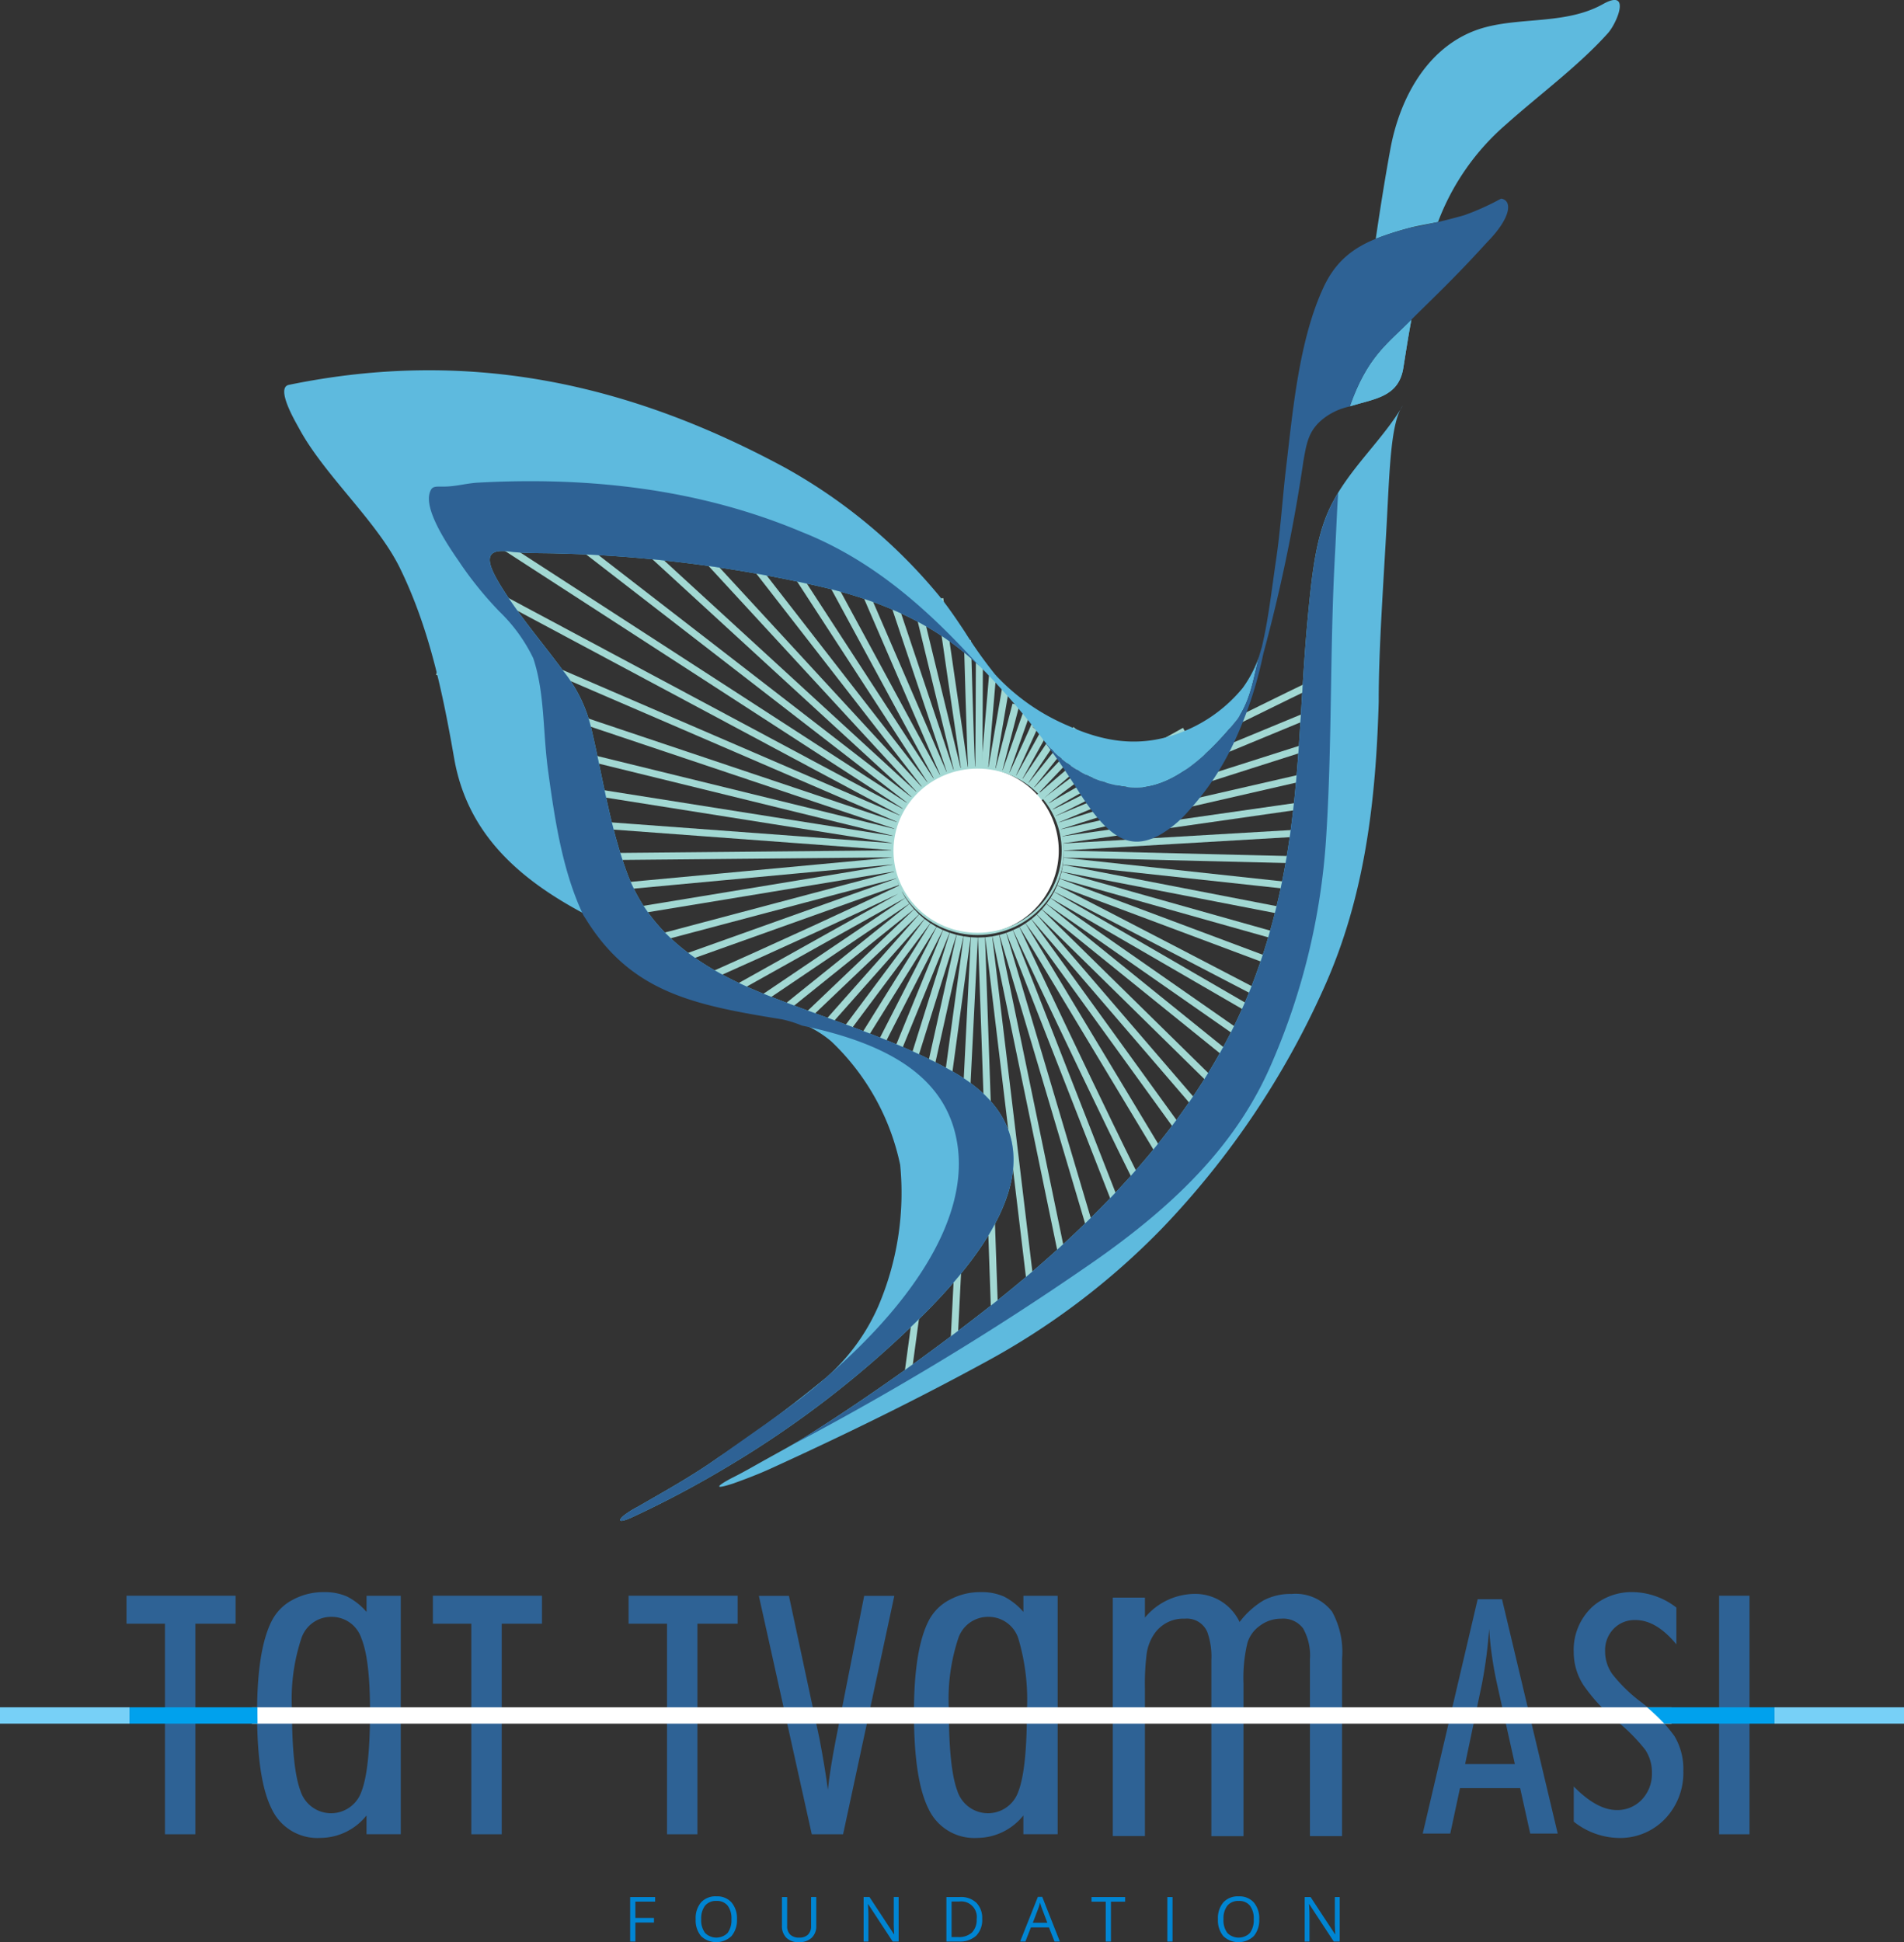 <svg id="Group_7519" data-name="Group 7519" xmlns="http://www.w3.org/2000/svg" xmlns:xlink="http://www.w3.org/1999/xlink" width="184.933" height="188.573" viewBox="0 0 184.933 188.573">
  <rect x="0" y="0" width="184.933" height="188.573" fill="#333333" stroke="none"/>
  <defs>
    <clipPath id="clip-path">
      <rect id="Rectangle_3308" data-name="Rectangle 3308" width="184.933" height="188.573" fill="none"/>
    </clipPath>
  </defs>
  <g id="Group_4933" data-name="Group 4933" clip-path="url(#clip-path)">
    <path id="Path_6045" data-name="Path 6045" d="M95.831,91.837,52.625,73.2" transform="translate(-8.487 -12.31)" fill="none" stroke="#a2d8d3" stroke-miterlimit="2.613" stroke-width="0.683"/>
    <path id="Path_6046" data-name="Path 6046" d="M120.024,91.4l3.968-4.176" transform="translate(-19.357 -14.669)" fill="none" stroke="#a2d8d3" stroke-miterlimit="2.613" stroke-width="0.683"/>
    <path id="Path_6047" data-name="Path 6047" d="M114.034,87.8c.14-1.651.713-8.41.762-8.978" transform="translate(-18.391 -13.256)" fill="none" stroke="#a2d8d3" stroke-miterlimit="2.613" stroke-width="0.683"/>
    <path id="Path_6048" data-name="Path 6048" d="M114.861,88.139l1.331-7.783" transform="translate(-18.524 -13.514)" fill="none" stroke="#a2d8d3" stroke-miterlimit="2.613" stroke-width="0.683"/>
    <path id="Path_6049" data-name="Path 6049" d="M115.677,88.595c.416-1.6,1.652-6.366,1.652-6.366" transform="translate(-18.656 -13.829)" fill="none" stroke="#a2d8d3" stroke-miterlimit="2.613" stroke-width="0.683"/>
    <path id="Path_6050" data-name="Path 6050" d="M116.476,88.9,118.6,82.88m-1.469,6.273c.681-1.513,2.355-5.12,2.065-4.586m-1.438,4.89c.807-1.45,2.769-4.982,2.769-4.982" transform="translate(-18.785 -13.939)" fill="none" stroke="#a2d8d3" stroke-miterlimit="2.613" stroke-width="0.683"/>
    <path id="Path_6051" data-name="Path 6051" d="M118.715,90.179l3.447-5.13" transform="translate(-19.146 -14.304)" fill="none" stroke="#a2d8d3" stroke-miterlimit="2.613" stroke-width="0.683"/>
    <path id="Path_6052" data-name="Path 6052" d="M119.237,90.595l4.392-5.478m-3.37,6.421c-4.08,3.771-.911.676,5.541-4.672" transform="translate(-19.101 -14.315)" fill="none" stroke="#a2d8d3" stroke-miterlimit="2.613" stroke-width="0.683"/>
    <path id="Path_6053" data-name="Path 6053" d="M121.144,92.1l6.379-4.78m-5.978,5.347c1.413-.884,6.514-3.7,13.06-7.35" transform="translate(-19.537 -14.349)" fill="none" stroke="#a2d8d3" stroke-miterlimit="2.613" stroke-width="0.683"/>
    <path id="Path_6054" data-name="Path 6054" d="M122.041,92.091c1.431-.593,14.523-7.491,27.78-13.785" transform="translate(-19.682 -13.17)" fill="none" stroke="#a2d8d3" stroke-miterlimit="2.613" stroke-width="0.683"/>
    <path id="Path_6055" data-name="Path 6055" d="M122.4,93.342l27.37-11.32M122.645,93.99l26.276-8.379m-26.086,9.046,26-5.961" transform="translate(-19.74 -13.794)" fill="none" stroke="#a2d8d3" stroke-miterlimit="2.613" stroke-width="0.683"/>
    <path id="Path_6056" data-name="Path 6056" d="M123.076,97.285,148.834,93.6" transform="translate(-19.849 -15.742)" fill="none" stroke="#a2d8d3" stroke-miterlimit="2.613" stroke-width="0.683"/>
    <path id="Path_6057" data-name="Path 6057" d="M123.166,98.556l25.533-1.5" transform="translate(-19.864 -16.323)" fill="none" stroke="#a2d8d3" stroke-miterlimit="2.613" stroke-width="0.683"/>
    <path id="Path_6058" data-name="Path 6058" d="M123.185,99.691l25.3.622" transform="translate(-19.867 -16.766)" fill="none" stroke="#a2d8d3" stroke-miterlimit="2.613" stroke-width="0.683"/>
    <path id="Path_6059" data-name="Path 6059" d="M123.135,100.523l25.015,2.709" transform="translate(-19.859 -16.906)" fill="none" stroke="#a2d8d3" stroke-miterlimit="2.613" stroke-width="0.683"/>
    <path id="Path_6060" data-name="Path 6060" d="M123.015,101.347l24.668,4.776" transform="translate(-19.839 -17.045)" fill="none" stroke="#a2d8d3" stroke-miterlimit="2.613" stroke-width="0.683"/>
    <path id="Path_6061" data-name="Path 6061" d="M122.826,102.159l24.258,6.833" transform="translate(-19.809 -17.181)" fill="none" stroke="#a2d8d3" stroke-miterlimit="2.613" stroke-width="0.683"/>
    <path id="Path_6062" data-name="Path 6062" d="M122.57,102.952l23.779,8.9" transform="translate(-19.767 -17.314)" fill="none" stroke="#a2d8d3" stroke-miterlimit="2.613" stroke-width="0.683"/>
    <path id="Path_6063" data-name="Path 6063" d="M122.248,103.72c1.508.713,22.928,11.881,22.928,11.881" transform="translate(-19.715 -17.444)" fill="none" stroke="#a2d8d3" stroke-miterlimit="2.613" stroke-width="0.683"/>
    <path id="Path_6064" data-name="Path 6064" d="M121.792,104.459l22.6,13.094m-22.975-12.508L143.307,120.3" transform="translate(-19.582 -17.568)" fill="none" stroke="#a2d8d3" stroke-miterlimit="2.613" stroke-width="0.683"/>
    <path id="Path_6065" data-name="Path 6065" d="M120.915,105.827c1.282,1.063,21.2,17.135,21.2,17.135" transform="translate(-19.501 -17.798)" fill="none" stroke="#a2d8d3" stroke-miterlimit="2.613" stroke-width="0.683"/>
    <path id="Path_6066" data-name="Path 6066" d="M120.357,106.447l19.967,19.613" transform="translate(-19.411 -17.902)" fill="none" stroke="#a2d8d3" stroke-miterlimit="2.613" stroke-width="0.683"/>
    <path id="Path_6067" data-name="Path 6067" d="M119.166,107.018l18.676,21.715m-19.224-21.285L135.8,131.2m-17.759-23.368c.856,1.424,15.643,25.985,15.643,25.985m-16.255-25.651c.666,1.432,12.821,27.241,13.524,27.734m-14.163-27.452,12.072,30.839m-12.731-30.612c.471,1.59,9.533,32.113,9.533,32.113" transform="translate(-18.728 -17.998)" fill="none" stroke="#a2d8d3" stroke-miterlimit="2.613" stroke-width="0.683"/>
    <path id="Path_6068" data-name="Path 6068" d="M115.318,109.216c.336,1.623,6.788,32.814,7.113,34.388" transform="translate(-18.598 -18.368)" fill="none" stroke="#a2d8d3" stroke-miterlimit="2.613" stroke-width="0.683"/>
    <path id="Path_6069" data-name="Path 6069" d="M114.363,109.354c.2,1.645,4.433,36.97,4.433,36.97m-5.13-36.913c.058,1.656,1.339,38.6,1.339,38.6" transform="translate(-18.331 -18.391)" fill="none" stroke="#a2d8d3" stroke-miterlimit="2.613" stroke-width="0.683"/>
    <path id="Path_6070" data-name="Path 6070" d="M112.445,109.422c-.083,1.655-2.02,40.353-2.02,40.353" transform="translate(-17.809 -18.403)" fill="none" stroke="#a2d8d3" stroke-miterlimit="2.613" stroke-width="0.683"/>
    <path id="Path_6071" data-name="Path 6071" d="M110.872,109.351c-.222,1.642-5.884,43.427-5.884,43.427" transform="translate(-16.932 -18.391)" fill="none" stroke="#a2d8d3" stroke-miterlimit="2.613" stroke-width="0.683"/>
    <path id="Path_6072" data-name="Path 6072" d="M110.286,109.21c-.361,1.618-4.223,18.95-4.66,20.908" transform="translate(-17.035 -18.367)" fill="none" stroke="#a2d8d3" stroke-miterlimit="2.613" stroke-width="0.683"/>
    <path id="Path_6073" data-name="Path 6073" d="M109.314,109c-5.509,17.567-4.436,14.147-5.524,17.614" transform="translate(-16.739 -18.332)" fill="none" stroke="#a2d8d3" stroke-miterlimit="2.613" stroke-width="0.683"/>
    <path id="Path_6074" data-name="Path 6074" d="M107.863,108.6l-6.379,15.588m5.741-15.872-7.138,13.955m6.527-14.291-7.727,12.4" transform="translate(-15.948 -18.16)" fill="none" stroke="#a2d8d3" stroke-miterlimit="2.613" stroke-width="0.683"/>
    <path id="Path_6075" data-name="Path 6075" d="M105.447,107.433l-8.7,11.646M104.9,107l-9.647,10.877" transform="translate(-15.362 -17.995)" fill="none" stroke="#a2d8d3" stroke-miterlimit="2.613" stroke-width="0.683"/>
    <path id="Path_6076" data-name="Path 6076" d="M101.976,105.219,91.079,115.6m10.431-10.9C100.212,105.746,88.7,115,88.7,115m12.385-10.854L85.947,114.367m14.77-10.8-17.148,9.59m16.914-11.377c7.5-3.419,16.594-5.985-20.217,10.441" transform="translate(-12.945 -16.69)" fill="none" stroke="#a2d8d3" stroke-miterlimit="2.613" stroke-width="0.683"/>
    <path id="Path_6077" data-name="Path 6077" d="M99.568,102.927l-22.774,8.129" transform="translate(-12.385 -17.31)" fill="none" stroke="#a2d8d3" stroke-miterlimit="2.613" stroke-width="0.683"/>
    <path id="Path_6078" data-name="Path 6078" d="M98.691,102.133l-26.011,6.9" transform="translate(-11.721 -17.177)" fill="none" stroke="#a2d8d3" stroke-miterlimit="2.613" stroke-width="0.683"/>
    <path id="Path_6079" data-name="Path 6079" d="M96.622,99.618c-1.644.293-27.866,4.6-27.866,4.6m27.768-5.284-28.73,2.673m28.689-3.366-31.794.3M96.5,97.548,62.16,95.009m34.418,1.85L60.821,91.195" transform="translate(-9.809 -15.337)" fill="none" stroke="#a2d8d3" stroke-miterlimit="2.613" stroke-width="0.683"/>
    <path id="Path_6080" data-name="Path 6080" d="M95.071,94.023,53.587,83.852l-.662-.162m42.337,9.667-44.63-14.98" transform="translate(-8.166 -13.181)" fill="none" stroke="#a2d8d3" stroke-miterlimit="2.613" stroke-width="0.683"/>
    <path id="Path_6081" data-name="Path 6081" d="M96.523,90.373,55.046,68.2" transform="translate(-8.878 -11.471)" fill="none" stroke="#a2d8d3" stroke-miterlimit="2.613" stroke-width="0.683"/>
    <path id="Path_6082" data-name="Path 6082" d="M97.332,88.212,57.876,62.671M97.735,87.646,60.578,58.912" transform="translate(-9.334 -9.908)" fill="none" stroke="#a2d8d3" stroke-miterlimit="2.613" stroke-width="0.683"/>
    <path id="Path_6083" data-name="Path 6083" d="M99.283,86.4,64.687,54.68" transform="translate(-10.432 -9.196)" fill="none" stroke="#a2d8d3" stroke-miterlimit="2.613" stroke-width="0.683"/>
    <path id="Path_6084" data-name="Path 6084" d="M100.409,84.651,68.618,50.162M100.942,84.2C99.921,82.89,72.179,47.19,72.179,47.19M101.509,83.8,80.353,51.253c-1.016-1.563-.238-.367-.238-.367m22,32.559c-.784-1.463-16.393-30.254-16.393-30.254m17.021,29.951L91.287,56.627h0m12.1,26.265-7.65-22.84M104.061,82.7c-.393-1.61-4.767-19.6-4.767-19.6m5.452,19.46c-.254-1.638-2.4-16.5-2.4-16.5" transform="translate(-11.066 -7.936)" fill="none" stroke="#a2d8d3" stroke-miterlimit="2.613" stroke-width="0.683"/>
    <path id="Path_6085" data-name="Path 6085" d="M112.441,87.111c-.114-1.653-.408-12.367-.408-12.367m1.106,12.345c.025-1.657.054-10.458.054-10.458" transform="translate(-18.068 -12.57)" fill="none" stroke="#a2d8d3" stroke-miterlimit="2.613" stroke-width="0.683"/>
    <path id="Path_6086" data-name="Path 6086" d="M111.618,89.585a8.081,8.081,0,1,1-8.277,8.079,8.18,8.18,0,0,1,8.277-8.079" transform="translate(-16.666 -15.066)" fill="#fff" fill-rule="evenodd"/>
    <ellipse id="Ellipse_3" data-name="Ellipse 3" cx="8.277" cy="8.079" rx="8.277" ry="8.079" transform="translate(86.674 74.518)" fill="none" stroke="#a2d8d3" stroke-miterlimit="2.613" stroke-width="0.216"/>
    <path id="Path_6087" data-name="Path 6087" d="M136.43,39.453l0-.012c1.7-4.831,3.669-6.082,5.905-8.342l.063-.064c-.3,1.564-.537,3.141-.788,4.7-.457,2.835-2.8,2.974-5.183,3.716m2.506-16.264c.426-2.881.881-5.781,1.423-8.728.944-5.128,3.808-10.313,9.127-11.785C153.161,1.659,157.492,2.364,161,.4c2.78-1.556,1.372,1.831.479,2.827-2.851,3.174-6.613,5.933-9.891,8.856a23.4,23.4,0,0,0-6.609,9.477c-1.05.209-2.106.391-2.676.547a29.649,29.649,0,0,0-3.363,1.078m2.6,16.225c-1.133,1.6-1.254,6.022-1.531,11.21-.309,5.792-.8,12.45-.788,17.516-.271,9.524-1.31,18.882-5.323,27.79a82.174,82.174,0,0,1-15.681,23.3,71.035,71.035,0,0,1-17.369,13.116c-6.812,3.713-13.759,7.091-20.687,10.251-1.194.544-2.382.994-3.617,1.439-2.6.847-.872-.17-.006-.6,1.136-.571,2.2-1.2,3.308-1.81,1.253-.7,2.541-1.387,3.748-2.146,5.933-3.733,11.7-7.84,17.313-12.206,11.664-9.072,21.164-19.465,25.8-31.105,5.124-12.877,4.491-24.242,5.624-36.187.415-4.371.8-7.852,2.178-10.725,1.776-3.695,5.056-6.471,7.034-9.846M125.5,69.823c-3.172,3.963-6.984,7.2-10.8,6.576a12.051,12.051,0,0,1-8.049-4.56,71.016,71.016,0,0,0-5.417-6.372c-3.459-3.628-8.353-6.631-15.771-8.4a129.506,129.506,0,0,0-21.388-3.133c-1.555-.106-3.149-.154-4.739-.2-1.5-.043-3.094.007-4.552-.184-2.822-.368-2.1,1.373-.46,3.923,1.722,2.685,3.835,5.128,5.715,7.7a13.962,13.962,0,0,1,2.7,5.547C63.805,75.182,64.479,80,66.17,84.639c2.234,6.129,7.4,9.521,13.717,12.018,5.9,2.331,12.651,4.34,18.07,7.449,7.591,4.356,8.86,11.869-3.118,23.707A97.907,97.907,0,0,1,75.69,142.576a98.366,98.366,0,0,1-8.957,4.73c-1.3.6-1.461.376-.835-.157a8.5,8.5,0,0,1,1.314-.83c2.629-1.515,5.408-3.059,7.837-4.79a125.372,125.372,0,0,0,10.513-7.785,19.713,19.713,0,0,0,5.031-6.863A27.988,27.988,0,0,0,92.742,113.1a23.069,23.069,0,0,0-6.686-11.982,10.416,10.416,0,0,0-4.694-2.274c-8.57-2.035-14.132-2.495-19.261-10.1-6.509-3.45-11.422-7.878-12.682-15.126C48.3,67.207,47,60.975,44.154,55.156c-2.234-4.56-7.336-9-9.8-13.568-.313-.579-2.319-3.946-.987-4.22,17.077-3.514,32.643-.363,48.171,8.029A52.219,52.219,0,0,1,96.559,57.891c.921,1.145,1.712,2.322,2.475,3.477a43.8,43.8,0,0,0,2.951,4.147,20.413,20.413,0,0,0,7.069,4.95c3.844,1.74,7.419,2.133,11.322.508a14.436,14.436,0,0,0,5.638-4.179,11.932,11.932,0,0,0,1.62-3.127c-.607,2.152-.774,4.158-2.136,6.155" transform="translate(-5.309 0)" fill="#5ebade" fill-rule="evenodd"/>
    <path id="Path_6088" data-name="Path 6088" d="M156.335,45.725l0-.013c1.7-4.83,3.669-6.081,5.9-8.341l.064-.064c-.3,1.564-.537,3.141-.788,4.7-.457,2.835-2.8,2.974-5.182,3.716" transform="translate(-25.213 -6.274)" fill="#5ebade" fill-rule="evenodd"/>
    <path id="Path_6089" data-name="Path 6089" d="M103.17,68.574l-.148-.141L103,68.415l-.15-.14-.012-.011-.144-.133-.031-.028-.137-.124-.033-.029-.14-.124-.027-.023-.15-.131-.011-.009q-.507-.438-1.051-.86l-.008-.006-.168-.129-.02-.015-.158-.119-.037-.028-.149-.11-.044-.033-.156-.113-.037-.026-.151-.108-.058-.041-.138-.1-.071-.048-.128-.088-.08-.054-.131-.088-.062-.041-.149-.1-.038-.024q-.389-.253-.793-.5l-.012-.007-.175-.106L98.31,64.9l-.144-.084-.091-.053-.131-.075-.091-.052-.141-.079-.09-.05-.138-.076-.1-.055-.133-.072-.1-.054-.131-.069-.117-.062-.126-.065-.1-.053-.139-.071-.107-.053-.139-.069-.095-.046c-.051-.025-.1-.051-.154-.075h0c-.08-.039-.161-.077-.242-.116h0l-.036-.017-.217-.1-.106-.048-.148-.067-.138-.062-.119-.052-.133-.058-.142-.061-.114-.049-.145-.062-.137-.057-.135-.056-.127-.051-.152-.062-.127-.05-.145-.057-.133-.052-.144-.055-.138-.052-.149-.056-.13-.048-.169-.062-.119-.042-.242-.085-.041-.015-.009,0-.289-.1-.061-.021-.236-.079-.1-.032-.2-.066-.119-.037L91.21,61.8l-.138-.043-.16-.049-.155-.047-.159-.047-.14-.042-.179-.052-.139-.04-.179-.05-.132-.037-.191-.053L89.5,61.3l-.169-.045-.153-.041-.2-.052-.121-.031-.256-.065-.071-.017-.339-.082A129.416,129.416,0,0,0,66.8,57.834c-1.554-.106-3.149-.153-4.739-.2-1.5-.043-3.094.007-4.552-.184-2.822-.368-2.094,1.374-.46,3.923,1.722,2.685,3.835,5.128,5.715,7.7a13.973,13.973,0,0,1,2.7,5.547c1.067,4.457,1.74,9.271,3.432,13.914,2.233,6.129,7.4,9.522,13.717,12.018,5.9,2.332,12.65,4.34,18.07,7.45,7.591,4.355,8.86,11.868-3.118,23.707A97.891,97.891,0,0,1,78.42,146.474a98.271,98.271,0,0,1-8.958,4.73c-1.3.6-1.461.376-.835-.157a8.527,8.527,0,0,1,1.315-.83c2.628-1.515,5.407-3.059,7.836-4.79l.1-.072.064-.045.038-.027,0,0,.123-.087.076-.054.09-.063.012-.008.1-.072.051-.037.051-.035.1-.072.013-.009.089-.062.078-.055.024-.017.1-.072.04-.028.062-.043.1-.072h0l.1-.071.066-.047.037-.025.1-.072.028-.019.075-.052.092-.064.011-.007.1-.072.054-.037.049-.034.1-.072.015-.011.088-.062.081-.056.023-.016.1-.072.041-.029.062-.043.1-.072,0,0,.1-.07.068-.047.035-.024.1-.072.029-.02.074-.052.095-.066.009-.007.1-.072.056-.039.048-.033.1-.072.018-.012.086-.061.082-.057.021-.016.1-.072.044-.03.06-.042.1-.072.005,0,.1-.069.069-.048.034-.024.1-.072.031-.022.072-.052.1-.067.008-.005.1-.073.057-.04.046-.033.1-.072.019-.013.084-.06.083-.059.02-.014.1-.073.044-.032.059-.042.027-.02.16-.114.018-.013.07-.051.032-.023.1-.073.033-.023.07-.051.1-.07.007,0,.1-.074.1-.074.1-.075.095-.069.018-.012.091-.067.1-.075.005,0,.1-.071.014.007q.418-.317.827-.635l.049-.037.1-.076L85.4,140c.912-.7,1.8-1.412,2.655-2.156l.046-.041.047-.041.046-.041.092-.082,0,0,0,0,.074-.066,0,0,0,0,0,0,0,0,0,0,0,0,.007-.007,0,0,0,0,0,0,0,0,0,0,0,0,0,0,0,0,0,0,0,0,0,0,0,0,0,0,0,0,0,0,0,0,0,0,0,0,0,0,0,0,0,0,0,0,.008-.007,0,0,.008-.007,0,0,0,0,0,0,0,0,0,0,0,0,0,0c8.948-7.768,13.542-15.642,12.686-22.25-.85-6.562-6.362-10-15.144-11.824a10.889,10.889,0,0,0-1.978-.614c-8.644-1.391-14.622-2.658-19-9.72-.089-.135-.175-.27-.258-.4-2-4.239-2.747-9.109-3.419-14.038-.516-3.784-.309-7.524-1.436-10.891a15.818,15.818,0,0,0-3.27-4.522,35.1,35.1,0,0,1-4.017-4.986c-1.988-2.858-3.4-5.55-2.643-6.863.252-.438.741-.242,1.767-.321.933-.071,1.855-.309,2.789-.362,10.98-.6,21.635.653,31.459,4.792C93.216,58.443,98.616,63.567,103.17,68.574Zm24.708,7.447a25.875,25.875,0,0,1-4.355,6.569,10.916,10.916,0,0,1-3,2.467c-2.862,1.431-4.88.19-7.852-4.524q-.9-1.421-1.838-2.777c-.117-.168-1.431-1.961-1.548-2.127l.018.014.071.094a12.055,12.055,0,0,0,8.049,4.56c3.818.621,7.629-2.614,10.8-6.576,1.363-2,1.529-4,2.136-6.155-.03.091-.062.181-.094.272l.335-1.127c.637-2.668.949-5.514,1.4-8.591.427-2.924.611-5.913.94-8.693.662-5.582,1.259-12.541,3.673-17.679,1.737-3.7,4.626-4.707,8.414-5.74a52.427,52.427,0,0,0,5.247-1.217,25.072,25.072,0,0,0,3.563-1.607c1.075.155,1.067,1.762-1.362,4.237-3.4,3.739-5.614,5.76-7.41,7.575-2.24,2.263-4.213,3.514-5.913,8.365a6.284,6.284,0,0,0-2.329,1c-1.661,1.182-1.853,2.425-2.181,4.276a160.868,160.868,0,0,1-3.9,18.743,38.913,38.913,0,0,1-2.867,8.644m1.779-6.808.6-1.34a11.166,11.166,0,0,1-.6,1.34M84.991,144.18c.45-.26.9-.524,1.332-.8,5.933-3.733,11.7-7.84,17.314-12.206,11.664-9.072,21.164-19.465,25.8-31.1,5.124-12.878,4.491-24.243,5.625-36.187.414-4.371.8-7.851,2.177-10.725a16.089,16.089,0,0,1,.775-1.417c-.129,1.922-.195,3.852-.3,5.786-.522,9.259-.272,18.586-.881,27.857a65.306,65.306,0,0,1-5.2,21.574c-3.126,7.393-8.706,13.518-18.047,19.911a281.055,281.055,0,0,1-28.59,17.31" transform="translate(-8.038 -3.899)" fill="#2e6295" fill-rule="evenodd"/>
    <path id="Path_6090" data-name="Path 6090" d="M94.124,120.074l-.112-.058.112.058" transform="translate(-15.162 -20.184)" fill="#1a1818" fill-rule="evenodd"/>
    <path id="Path_6091" data-name="Path 6091" d="M94.128,120.069l-.112-.058.112.058" transform="translate(-15.162 -20.183)" fill="#1a1818" fill-rule="evenodd"/>
    <path id="Path_6092" data-name="Path 6092" d="M172.46,186.668l5.411,22.754H175.2l-1.036-4.673h-5.729l-1,4.673H164.76l5.337-22.754Zm1.307,16.272-1.788-8.035a35.75,35.75,0,0,1-.771-5.355,44.387,44.387,0,0,1-.7,5.355l-1.686,8.035Z" transform="translate(-26.572 -31.394)" fill="#2e6295" fill-rule="evenodd"/>
    <path id="Path_6093" data-name="Path 6093" d="M43.727,186.2v23.151H40.4v-1.823a5.781,5.781,0,0,1-4.471,2.18,4.9,4.9,0,0,1-4.74-2.819q-1.423-2.824-1.417-9.336,0-6.146,1.436-8.944a4.734,4.734,0,0,1,2.02-2.018,6.229,6.229,0,0,1,3.035-.749,5.362,5.362,0,0,1,2.24.424,6.27,6.27,0,0,1,1.9,1.5V186.2Zm-6.721,2.044a3.044,3.044,0,0,0-2.938,2.1,18.732,18.732,0,0,0-.91,6.866q0,5.736.824,7.921a3.121,3.121,0,0,0,5.935.052c.546-1.423.824-4.021.824-7.777,0-3.34-.278-5.7-.833-7.061a3.027,3.027,0,0,0-2.9-2.1" transform="translate(-4.801 -31.256)" fill="#2e6295" fill-rule="evenodd"/>
    <path id="Path_6094" data-name="Path 6094" d="M101.037,186.275,96.06,209.427H93.019l-5.141-23.152H90.8l2.967,13.868c.37,1.95.642,3.6.815,4.966.132-1.261.387-2.9.774-4.889l2.753-13.945Z" transform="translate(-14.172 -31.328)" fill="#2e6295" fill-rule="evenodd"/>
    <path id="Path_6095" data-name="Path 6095" d="M151.134,209.564h-3.119V192.417a5.37,5.37,0,0,0-.663-3.015,2.412,2.412,0,0,0-2.134-.945,3.387,3.387,0,0,0-2.035.664,3.163,3.163,0,0,0-1.237,1.679,14.594,14.594,0,0,0-.385,3.969v14.8h-3.12V192.493a7.152,7.152,0,0,0-.394-2.743,2.155,2.155,0,0,0-2.18-1.294,3.409,3.409,0,0,0-2.967,1.473,4.59,4.59,0,0,0-.734,1.866,23.242,23.242,0,0,0-.179,3.415v14.353h-3.12V186.412h3.12v1.941a6.351,6.351,0,0,1,4.688-2.3,4.765,4.765,0,0,1,4.508,2.725,8.11,8.11,0,0,1,2.331-2.1,5.578,5.578,0,0,1,2.7-.622,4.488,4.488,0,0,1,3.954,1.72,8.092,8.092,0,0,1,.968,4.566Z" transform="translate(-20.783 -31.291)" fill="#2e6295" fill-rule="evenodd"/>
    <path id="Path_6096" data-name="Path 6096" d="M192.215,187.344v3.568q-1.95-2.363-3.977-2.359a2.814,2.814,0,0,0-2.118.851,2.971,2.971,0,0,0-.827,2.173,3.792,3.792,0,0,0,.7,2.223,14.971,14.971,0,0,0,2.6,2.572,16.084,16.084,0,0,1,3.436,3.45,6.2,6.2,0,0,1,.861,3.374,6.449,6.449,0,0,1-1.516,4.37,6.028,6.028,0,0,1-4.752,2.146,7.227,7.227,0,0,1-4.374-1.585v-3.415Q184.492,207,186.422,207a3.245,3.245,0,0,0,2.445-1.021,3.608,3.608,0,0,0,.972-2.573,3.92,3.92,0,0,0-.654-2.266,17.852,17.852,0,0,0-2.763-2.785,16.871,16.871,0,0,1-3.239-3.494,5.886,5.886,0,0,1-.938-3.178,5.7,5.7,0,0,1,1.868-4.471,5.773,5.773,0,0,1,3.935-1.371,7.059,7.059,0,0,1,4.167,1.5" transform="translate(-29.391 -31.255)" fill="#2e6295" fill-rule="evenodd"/>
    <rect id="Rectangle_3303" data-name="Rectangle 3303" width="2.953" height="23.163" transform="translate(166.975 154.935)" fill="#2e6295"/>
    <path id="Path_6097" data-name="Path 6097" d="M25.247,186.26v2.718H21.338v20.445H18.385V188.977H14.65V186.26Z" transform="translate(-2.363 -31.325)" fill="#2e6295"/>
    <path id="Path_6098" data-name="Path 6098" d="M119.8,186.2v23.151h-3.332v-1.823a5.778,5.778,0,0,1-4.471,2.18,4.9,4.9,0,0,1-4.739-2.819q-1.422-2.824-1.417-9.336,0-6.146,1.436-8.944a4.734,4.734,0,0,1,2.02-2.018,6.232,6.232,0,0,1,3.035-.749,5.365,5.365,0,0,1,2.24.424,6.257,6.257,0,0,1,1.9,1.5V186.2Zm-6.722,2.044a3.044,3.044,0,0,0-2.938,2.1,18.751,18.751,0,0,0-.91,6.866q0,5.736.824,7.921a3.121,3.121,0,0,0,5.935.052c.544-1.423.822-4.021.822-7.777a20.844,20.844,0,0,0-.832-7.061,3.028,3.028,0,0,0-2.9-2.1" transform="translate(-17.07 -31.256)" fill="#2e6295" fill-rule="evenodd"/>
    <path id="Path_6099" data-name="Path 6099" d="M60.727,186.26v2.718H56.817v20.445H53.863V188.977H50.13V186.26Z" transform="translate(-8.085 -31.325)" fill="#2e6295"/>
    <path id="Path_6100" data-name="Path 6100" d="M83.387,186.26v2.718H79.478v20.445H76.525V188.977H72.791V186.26Z" transform="translate(-11.739 -31.325)" fill="#2e6295"/>
    <rect id="Rectangle_3304" data-name="Rectangle 3304" width="137.891" height="1.589" transform="translate(24.463 165.768)" fill="#fff"/>
    <path id="Path_6101" data-name="Path 6101" d="M27.426,199.284H15v1.59H27.434q-.01-.52-.01-1.066Z" transform="translate(-2.419 -33.516)" fill="#00a1ed" fill-rule="evenodd"/>
    <path id="Path_6102" data-name="Path 6102" d="M203.116,199.284H190.739a20.493,20.493,0,0,1,1.673,1.59h10.7Z" transform="translate(-30.761 -33.516)" fill="#00a1ed" fill-rule="evenodd"/>
    <rect id="Rectangle_3305" data-name="Rectangle 3305" width="12.579" height="1.589" transform="translate(172.355 165.768)" fill="#77d0f7"/>
    <rect id="Rectangle_3306" data-name="Rectangle 3306" width="12.579" height="1.589" transform="translate(0 165.768)" fill="#77d0f7"/>
    <rect id="Rectangle_3307" data-name="Rectangle 3307" width="6.808" height="2.337" transform="translate(141.495 171.282)" fill="#2e6295"/>
    <path id="Path_6103" data-name="Path 6103" d="M73.482,225.74h-.506v-4.322H75.4v.448H73.482v1.58h1.806v.448H73.482Zm9.868-2.165a2.374,2.374,0,0,1-.529,1.632,2.149,2.149,0,0,1-2.957.009,2.378,2.378,0,0,1-.525-1.647,2.351,2.351,0,0,1,.526-1.636,1.9,1.9,0,0,1,1.49-.581,1.863,1.863,0,0,1,1.466.591,2.367,2.367,0,0,1,.528,1.632m-3.473,0a2.034,2.034,0,0,0,.377,1.331,1.55,1.55,0,0,0,2.189,0,2.07,2.07,0,0,0,.37-1.334,2.034,2.034,0,0,0-.369-1.322,1.317,1.317,0,0,0-1.088-.452,1.347,1.347,0,0,0-1.1.454,2.016,2.016,0,0,0-.377,1.319m11.174-2.155v2.8a1.519,1.519,0,0,1-.45,1.162,1.731,1.731,0,0,1-1.237.423,1.657,1.657,0,0,1-1.217-.426,1.573,1.573,0,0,1-.43-1.17v-2.787h.506v2.82a1.1,1.1,0,0,0,.3.831,1.206,1.206,0,0,0,.876.289,1.161,1.161,0,0,0,.849-.291,1.115,1.115,0,0,0,.3-.833v-2.816Zm8,4.322h-.578l-2.38-3.627h-.025q.048.639.049,1.171v2.456h-.468v-4.322h.571l2.375,3.613h.023c0-.054-.012-.225-.026-.514s-.019-.494-.014-.619v-2.48h.473Zm8.116-2.2a2.174,2.174,0,0,1-.585,1.636,2.333,2.333,0,0,1-1.686.566h-1.206v-4.322h1.334a2.145,2.145,0,0,1,1.579.56,2.1,2.1,0,0,1,.564,1.56m-.537.018a1.509,1.509,0,0,0-1.7-1.7h-.736v3.45h.617a1.884,1.884,0,0,0,1.361-.442,1.736,1.736,0,0,0,.456-1.306m7.566,2.184-.542-1.374H111.9l-.536,1.374h-.512l1.724-4.34H113l1.714,4.34Zm-.7-1.828-.507-1.338c-.065-.17-.133-.377-.2-.624a5.252,5.252,0,0,1-.189.624l-.512,1.338Zm6.179,1.828h-.507v-3.874h-1.38v-.448h3.264v.448h-1.378Zm5.477-4.322h.506v4.322h-.506Zm8.926,2.157a2.374,2.374,0,0,1-.529,1.632,2.15,2.15,0,0,1-2.957.009,2.382,2.382,0,0,1-.524-1.647,2.351,2.351,0,0,1,.526-1.636,1.9,1.9,0,0,1,1.49-.581,1.864,1.864,0,0,1,1.467.591,2.367,2.367,0,0,1,.528,1.632m-3.473,0a2.034,2.034,0,0,0,.377,1.331,1.55,1.55,0,0,0,2.189,0,2.075,2.075,0,0,0,.37-1.334,2.034,2.034,0,0,0-.369-1.322,1.318,1.318,0,0,0-1.089-.452,1.347,1.347,0,0,0-1.1.454,2.016,2.016,0,0,0-.377,1.319m11.288,2.167h-.578l-2.38-3.627h-.025q.048.639.048,1.171v2.456h-.467v-4.322h.571l2.375,3.613h.023c0-.054-.012-.225-.026-.514s-.019-.494-.015-.619v-2.48h.474Z" transform="translate(-11.769 -37.227)" fill="#0085d3" fill-rule="evenodd"/>
  </g>
</svg>
